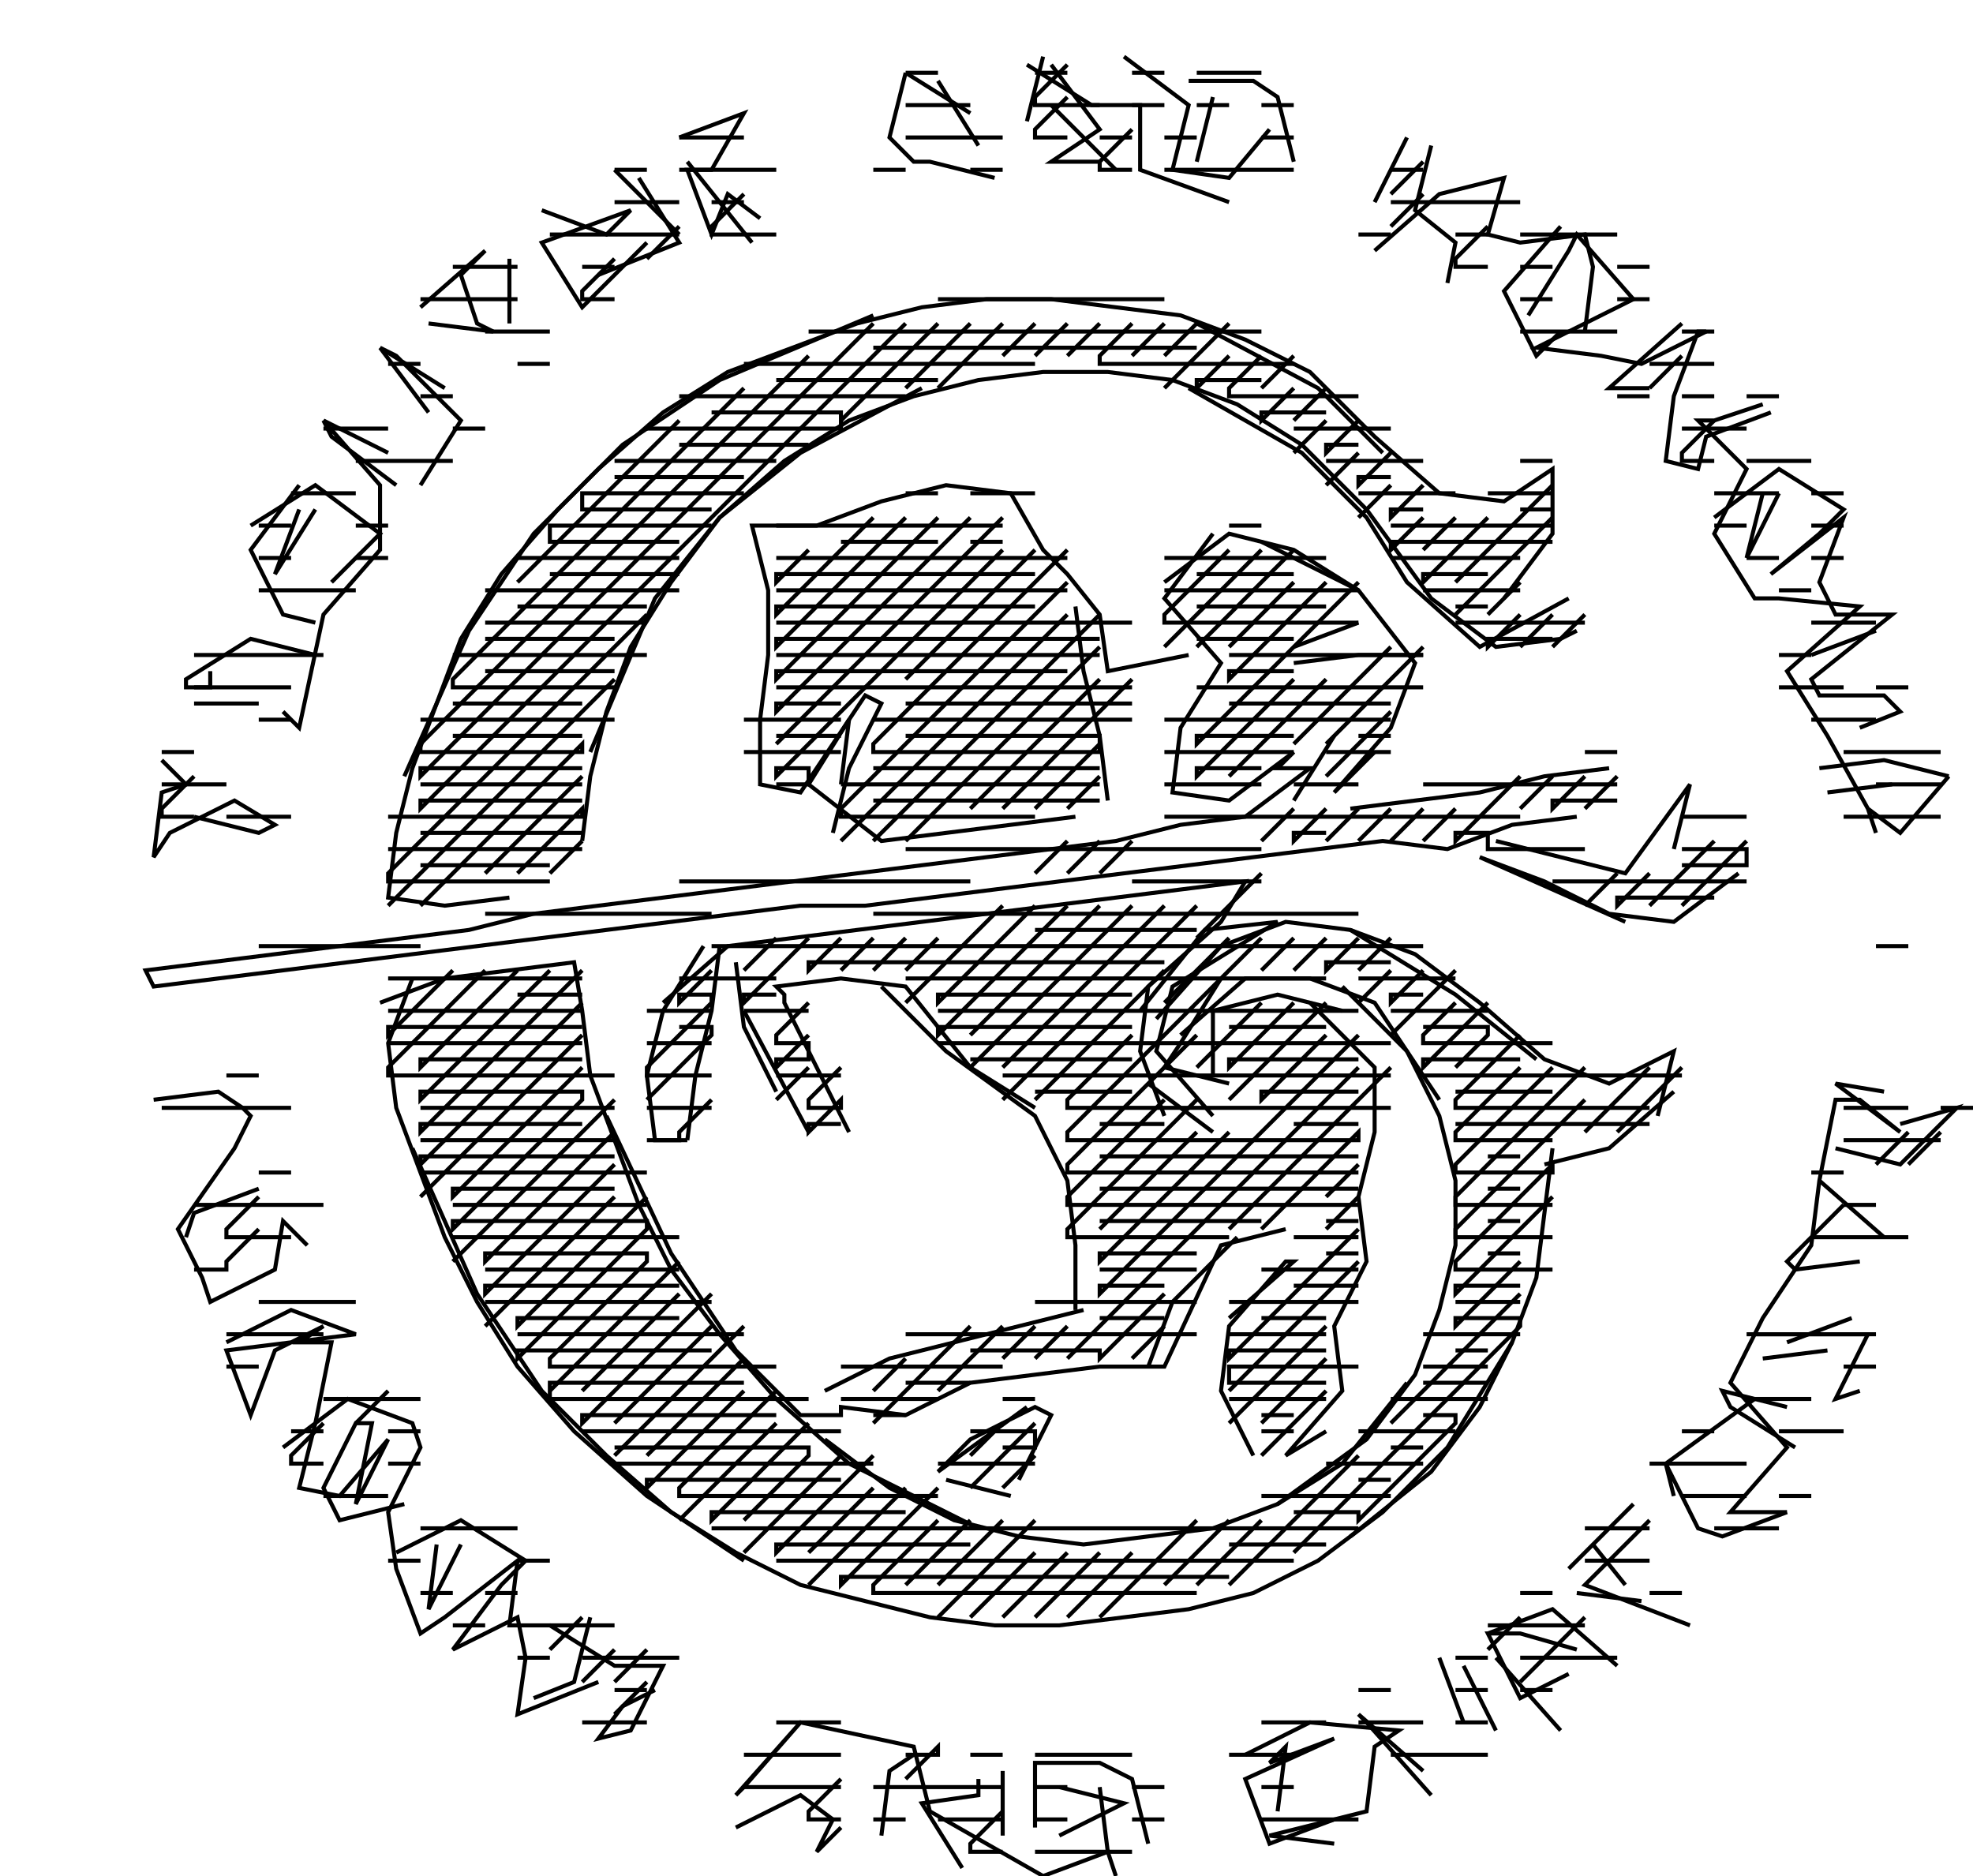 <svg xmlns="http://www.w3.org/2000/svg" height="464px" width="488px" version="1.1"><polyline points="258.0,14.0,254.0,30.0" stroke="black" stroke-width="1" fill="none" />
<polyline points="260.0,26.0,276.0,42.0" stroke="black" stroke-width="1" fill="none" />
<polyline points="296.0,40.0,300.0,24.0,300.0,24.0" stroke="black" stroke-width="1" fill="none" />
<polyline points="294.0,20.0,310.0,20.0,316.0,24.0,320.0,40.0" stroke="black" stroke-width="1" fill="none" />
<polyline points="314.0,32.0,304.0,44.0,290.0,42.0,294.0,26.0,278.0,14.0" stroke="black" stroke-width="1" fill="none" />
<polyline points="260.0,16.0,272.0,32.0,260.0,40.0,272.0,40.0" stroke="black" stroke-width="1" fill="none" />
<polyline points="254.0,16.0,270.0,26.0,276.0,26.0,282.0,26.0,282.0,42.0,304.0,50.0" stroke="black" stroke-width="1" fill="none" />
<polyline points="296.0,80.0,326.0,96.0,342.0,112.0" stroke="black" stroke-width="1" fill="none" />
<polyline points="336.0,146.0,320.0,136.0,304.0,132.0,288.0,144.0" stroke="black" stroke-width="1" fill="none" />
<polyline points="300.0,132.0,288.0,148.0,302.0,164.0,292.0,180.0,290.0,196.0,304.0,198.0,320.0,186.0,316.0,190.0,324.0,190.0,308.0,202.0,292.0,204.0,276.0,208.0,260.0,210.0,244.0,212.0,228.0,214.0,212.0,216.0,196.0,218.0,180.0,220.0,164.0,222.0,148.0,224.0,132.0,226.0,116.0,230.0,100.0,232.0,84.0,234.0,68.0,236.0,52.0,238.0,36.0,240.0,38.0,244.0,54.0,242.0,70.0,240.0,86.0,238.0,102.0,236.0,118.0,234.0,134.0,232.0,150.0,230.0,166.0,228.0,182.0,226.0,198.0,224.0,214.0,224.0,230.0,222.0,246.0,220.0,262.0,218.0,278.0,216.0,294.0,214.0,310.0,212.0,326.0,210.0,342.0,208.0,358.0,210.0,374.0,204.0,390.0,202.0" stroke="black" stroke-width="1" fill="none" />
<polyline points="370.0,208.0,386.0,212.0,402.0,216.0,418.0,194.0,414.0,210.0" stroke="black" stroke-width="1" fill="none" />
<polyline points="452.0,196.0,468.0,194.0" stroke="black" stroke-width="1" fill="none" />
<polyline points="482.0,192.0,466.0,188.0,450.0,190.0" stroke="black" stroke-width="1" fill="none" />
<polyline points="448.0,162.0,464.0,156.0" stroke="black" stroke-width="1" fill="none" />
<polyline points="460.0,180.0,470.0,176.0,466.0,172.0,450.0,172.0,448.0,168.0,468.0,152.0,454.0,152.0,450.0,144.0,456.0,128.0,438.0,142.0,450.0,132.0,456.0,126.0,440.0,116.0,424.0,128.0" stroke="black" stroke-width="1" fill="none" />
<polyline points="436.0,122.0,432.0,138.0,440.0,122.0" stroke="black" stroke-width="1" fill="none" />
<polyline points="436.0,100.0,424.0,104.0,420.0,104.0,432.0,116.0,424.0,132.0,434.0,148.0,440.0,148.0,460.0,150.0,442.0,166.0,452.0,182.0,462.0,200.0,464.0,206.0,462.0,200.0,470.0,206.0,482.0,192.0" stroke="black" stroke-width="1" fill="none" />
<polyline points="466.0,270.0,454.0,268.0,470.0,280.0,460.0,272.0,454.0,272.0,450.0,292.0,448.0,308.0,436.0,326.0,428.0,342.0,442.0,358.0,428.0,374.0,442.0,374.0,436.0,374.0" stroke="black" stroke-width="1" fill="none" />
<polyline points="444.0,358.0,428.0,348.0,426.0,344.0,442.0,348.0" stroke="black" stroke-width="1" fill="none" />
<polyline points="436.0,336.0,452.0,334.0" stroke="black" stroke-width="1" fill="none" />
<polyline points="458.0,326.0,442.0,332.0" stroke="black" stroke-width="1" fill="none" />
<polyline points="434.0,330.0,462.0,330.0,454.0,346.0,460.0,344.0" stroke="black" stroke-width="1" fill="none" />
<polyline points="460.0,312.0,444.0,314.0,442.0,312.0,456.0,298.0" stroke="black" stroke-width="1" fill="none" />
<polyline points="450.0,292.0,466.0,306.0" stroke="black" stroke-width="1" fill="none" />
<polyline points="454.0,284.0,470.0,288.0,484.0,274.0,470.0,278.0" stroke="black" stroke-width="1" fill="none" />
<polyline points="434.0,346.0,412.0,362.0" stroke="black" stroke-width="1" fill="none" />
<polyline points="414.0,370.0,412.0,362.0,420.0,378.0,426.0,380.0,442.0,374.0" stroke="black" stroke-width="1" fill="none" />
<polyline points="408.0,376.0,392.0,392.0,418.0,402.0" stroke="black" stroke-width="1" fill="none" />
<polyline points="406.0,396.0,390.0,394.0" stroke="black" stroke-width="1" fill="none" />
<polyline points="388.0,388.0,404.0,372.0,394.0,382.0,402.0,392.0" stroke="black" stroke-width="1" fill="none" />
<polyline points="390.0,408.0,376.0,404.0,376.0,404.0,368.0,404.0,376.0,420.0,388.0,414.0,384.0,416.0" stroke="black" stroke-width="1" fill="none" />
<polyline points="386.0,428.0,370.0,410.0" stroke="black" stroke-width="1" fill="none" />
<polyline points="368.0,404.0,384.0,398.0,400.0,412.0" stroke="black" stroke-width="1" fill="none" />
<polyline points="370.0,428.0,362.0,412.0" stroke="black" stroke-width="1" fill="none" />
<polyline points="356.0,410.0,362.0,426.0" stroke="black" stroke-width="1" fill="none" />
<polyline points="354.0,444.0,338.0,426.0,336.0,424.0,352.0,438.0" stroke="black" stroke-width="1" fill="none" />
<polyline points="330.0,450.0,314.0,456.0,308.0,440.0,330.0,430.0,314.0,436.0,318.0,432.0,316.0,448.0" stroke="black" stroke-width="1" fill="none" />
<polyline points="308.0,434.0,324.0,426.0,346.0,428.0,340.0,432.0,338.0,448.0,314.0,454.0,330.0,456.0" stroke="black" stroke-width="1" fill="none" />
<polyline points="284.0,456.0,280.0,440.0,272.0,436.0,256.0,436.0,256.0,436.0,256.0,452.0" stroke="black" stroke-width="1" fill="none" />
<polyline points="262.0,454.0,278.0,446.0,262.0,442.0" stroke="black" stroke-width="1" fill="none" />
<polyline points="272.0,442.0,274.0,458.0" stroke="black" stroke-width="1" fill="none" />
<polyline points="248.0,454.0,248.0,438.0" stroke="black" stroke-width="1" fill="none" />
<polyline points="242.0,440.0,242.0,444.0,228.0,446.0,238.0,462.0" stroke="black" stroke-width="1" fill="none" />
<polyline points="218.0,454.0,220.0,438.0,226.0,434.0" stroke="black" stroke-width="1" fill="none" />
<polyline points="208.0,452.0,202.0,458.0,206.0,450.0,198.0,444.0,182.0,452.0" stroke="black" stroke-width="1" fill="none" />
<polyline points="198.0,426.0,184.0,442.0,182.0,444.0,198.0,426.0,226.0,432.0,230.0,448.0,258.0,464.0,274.0,458.0,276.0,464.0" stroke="black" stroke-width="1" fill="none" />
<polyline points="250.0,370.0,234.0,366.0" stroke="black" stroke-width="1" fill="none" />
<polyline points="242.0,378.0,210.0,362.0,192.0,346.0,178.0,330.0,166.0,314.0,158.0,298.0,152.0,282.0,146.0,266.0,144.0,250.0,142.0,238.0,126.0,240.0,110.0,242.0,94.0,248.0" stroke="black" stroke-width="1" fill="none" />
<polyline points="102.0,242.0,96.0,258.0,98.0,274.0,104.0,290.0,110.0,306.0,118.0,322.0,128.0,338.0,142.0,354.0,160.0,370.0,184.0,386.0" stroke="black" stroke-width="1" fill="none" />
<polyline points="204.0,356.0,220.0,368.0,236.0,376.0,252.0,380.0,268.0,382.0,284.0,380.0,300.0,378.0,316.0,372.0,332.0,362.0,348.0,342.0" stroke="black" stroke-width="1" fill="none" />
<polyline points="310.0,360.0,302.0,344.0,304.0,328.0,318.0,312.0,320.0,312.0,304.0,326.0" stroke="black" stroke-width="1" fill="none" />
<polyline points="306.0,306.0,290.0,322.0,284.0,338.0" stroke="black" stroke-width="1" fill="none" />
<polyline points="268.0,324.0,252.0,328.0,236.0,332.0,220.0,336.0,204.0,344.0" stroke="black" stroke-width="1" fill="none" />
<polyline points="254.0,348.0,232.0,364.0,240.0,356.0,256.0,348.0,260.0,350.0,252.0,366.0" stroke="black" stroke-width="1" fill="none" />
<polyline points="300.0,280.0,284.0,268.0" stroke="black" stroke-width="1" fill="none" />
<polyline points="292.0,256.0,308.0,242.0,324.0,242.0,340.0,248.0,356.0,272.0" stroke="black" stroke-width="1" fill="none" />
<polyline points="384.0,284.0,382.0,300.0,380.0,316.0,374.0,332.0,366.0,348.0,354.0,364.0,334.0,380.0" stroke="black" stroke-width="1" fill="none" />
<polyline points="382.0,288.0,398.0,284.0,414.0,270.0" stroke="black" stroke-width="1" fill="none" />
<polyline points="430.0,216.0,430.0,216.0,414.0,228.0,398.0,226.0,382.0,218.0,366.0,212.0,366.0,212.0,402.0,228.0" stroke="black" stroke-width="1" fill="none" />
<polyline points="398.0,190.0,382.0,192.0,366.0,196.0,350.0,198.0,334.0,200.0" stroke="black" stroke-width="1" fill="none" />
<polyline points="320.0,198.0,330.0,182.0" stroke="black" stroke-width="1" fill="none" />
<polyline points="320.0,164.0,336.0,162.0,352.0,162.0" stroke="black" stroke-width="1" fill="none" />
<polyline points="336.0,154.0,320.0,160.0" stroke="black" stroke-width="1" fill="none" />
<polyline points="294.0,162.0,274.0,166.0,272.0,152.0,264.0,142.0,258.0,136.0,250.0,122.0,234.0,120.0,218.0,124.0,202.0,130.0,186.0,130.0,186.0,130.0,190.0,146.0,190.0,162.0,188.0,178.0,188.0,194.0,198.0,196.0,214.0,172.0,218.0,174.0,210.0,190.0,206.0,206.0" stroke="black" stroke-width="1" fill="none" />
<polyline points="208.0,194.0,210.0,178.0,200.0,194.0,218.0,208.0,234.0,206.0,250.0,204.0,266.0,202.0" stroke="black" stroke-width="1" fill="none" />
<polyline points="282.0,250.0,298.0,230.0,316.0,228.0,290.0,244.0,286.0,260.0,300.0,276.0" stroke="black" stroke-width="1" fill="none" />
<polyline points="288.0,276.0,282.0,260.0,284.0,244.0,302.0,228.0,308.0,218.0,292.0,220.0,276.0,222.0,260.0,224.0,244.0,226.0,228.0,228.0,212.0,230.0,196.0,232.0,180.0,234.0,164.0,248.0" stroke="black" stroke-width="1" fill="none" />
<polyline points="174.0,234.0,164.0,250.0,160.0,266.0,162.0,282.0,170.0,282.0" stroke="black" stroke-width="1" fill="none" />
<polyline points="150.0,276.0,166.0,310.0,182.0,334.0,198.0,350.0,208.0,350.0,208.0,348.0,224.0,350.0,240.0,342.0,256.0,340.0,272.0,338.0,288.0,338.0,302.0,308.0,318.0,304.0" stroke="black" stroke-width="1" fill="none" />
<polyline points="332.0,250.0,316.0,246.0,300.0,250.0,300.0,250.0,300.0,266.0" stroke="black" stroke-width="1" fill="none" />
<polyline points="286.0,252.0,302.0,234.0,318.0,228.0,334.0,230.0,350.0,236.0,366.0,248.0,382.0,262.0,398.0,268.0,414.0,260.0,410.0,276.0" stroke="black" stroke-width="1" fill="none" />
<polyline points="374.0,332.0,358.0,358.0,342.0,374.0,326.0,386.0,310.0,394.0,294.0,398.0,278.0,400.0,262.0,402.0,246.0,402.0,230.0,400.0,214.0,396.0,198.0,392.0,182.0,384.0,166.0,374.0,150.0,360.0,134.0,344.0,118.0,320.0,102.0,284.0" stroke="black" stroke-width="1" fill="none" />
<polyline points="64.0,294.0,48.0,300.0,46.0,306.0" stroke="black" stroke-width="1" fill="none" />
<polyline points="56.0,332.0,72.0,324.0,88.0,330.0,56.0,334.0,62.0,350.0,68.0,334.0,80.0,328.0,74.0,332.0,82.0,332.0,78.0,352.0,74.0,368.0,84.0,370.0,96.0,356.0,88.0,372.0,92.0,352.0,88.0,352.0,80.0,368.0,84.0,376.0,100.0,372.0" stroke="black" stroke-width="1" fill="none" />
<polyline points="98.0,384.0,114.0,376.0,130.0,386.0,124.0,392.0,112.0,408.0,128.0,400.0,130.0,410.0,128.0,424.0,148.0,416.0" stroke="black" stroke-width="1" fill="none" />
<polyline points="162.0,418.0,154.0,422.0,148.0,430.0,156.0,428.0,164.0,412.0,152.0,412.0,136.0,402.0,126.0,402.0,128.0,386.0,110.0,400.0,104.0,404.0,98.0,388.0,96.0,374.0,104.0,358.0,102.0,352.0,86.0,346.0,70.0,358.0" stroke="black" stroke-width="1" fill="none" />
<polyline points="108.0,382.0,106.0,398.0,114.0,382.0" stroke="black" stroke-width="1" fill="none" />
<polyline points="146.0,400.0,142.0,416.0,132.0,420.0" stroke="black" stroke-width="1" fill="none" />
<polyline points="210.0,280.0,202.0,264.0,194.0,248.0,194.0,246.0,192.0,244.0,208.0,242.0,224.0,244.0,240.0,264.0,256.0,274.0" stroke="black" stroke-width="1" fill="none" />
<polyline points="218.0,244.0,234.0,260.0,256.0,276.0,264.0,292.0,266.0,308.0,266.0,324.0" stroke="black" stroke-width="1" fill="none" />
<polyline points="200.0,280.0,184.0,250.0" stroke="black" stroke-width="1" fill="none" />
<polyline points="182.0,238.0,184.0,254.0,192.0,270.0" stroke="black" stroke-width="1" fill="none" />
<polyline points="170.0,282.0,172.0,266.0,176.0,250.0,178.0,234.0" stroke="black" stroke-width="1" fill="none" />
<polyline points="146.0,186.0,162.0,148.0,178.0,128.0,194.0,114.0,210.0,104.0,226.0,98.0,242.0,94.0,258.0,92.0,274.0,92.0,290.0,94.0,306.0,100.0,322.0,110.0,338.0,126.0,354.0,148.0,370.0,160.0,386.0,158.0,390.0,156.0" stroke="black" stroke-width="1" fill="none" />
<polyline points="392.0,82.0,394.0,66.0,392.0,58.0,376.0,60.0,368.0,58.0,372.0,44.0,356.0,48.0,340.0,62.0" stroke="black" stroke-width="1" fill="none" />
<polyline points="358.0,70.0,360.0,60.0,350.0,52.0,354.0,36.0" stroke="black" stroke-width="1" fill="none" />
<polyline points="348.0,34.0,340.0,50.0,340.0,50.0" stroke="black" stroke-width="1" fill="none" />
<polyline points="386.0,56.0,372.0,72.0,380.0,88.0,386.0,82.0" stroke="black" stroke-width="1" fill="none" />
<polyline points="388.0,62.0,378.0,78.0,388.0,62.0,390.0,58.0,404.0,74.0,380.0,86.0,396.0,88.0,406.0,90.0,422.0,82.0,420.0,82.0,414.0,98.0,412.0,114.0,420.0,116.0,422.0,108.0,438.0,102.0" stroke="black" stroke-width="1" fill="none" />
<polyline points="408.0,96.0,398.0,96.0,416.0,80.0" stroke="black" stroke-width="1" fill="none" />
<polyline points="384.0,132.0,372.0,148.0,384.0,132.0,384.0,116.0,372.0,124.0,356.0,122.0,340.0,108.0,324.0,92.0,308.0,84.0,292.0,78.0,276.0,76.0,260.0,74.0,244.0,74.0,228.0,76.0,212.0,80.0,196.0,86.0,180.0,92.0,164.0,102.0,148.0,116.0,132.0,132.0,116.0,156.0,100.0,192.0" stroke="black" stroke-width="1" fill="none" />
<polyline points="82.0,144.0,84.0,142.0,94.0,132.0,78.0,120.0,62.0,130.0" stroke="black" stroke-width="1" fill="none" />
<polyline points="74.0,126.0,68.0,142.0,78.0,126.0" stroke="black" stroke-width="1" fill="none" />
<polyline points="74.0,120.0,62.0,136.0,70.0,152.0,78.0,154.0" stroke="black" stroke-width="1" fill="none" />
<polyline points="52.0,166.0,52.0,170.0,46.0,170.0,46.0,168.0,62.0,158.0,78.0,162.0" stroke="black" stroke-width="1" fill="none" />
<polyline points="64.0,174.0,48.0,174.0" stroke="black" stroke-width="1" fill="none" />
<polyline points="40.0,188.0,46.0,194.0,40.0,196.0,38.0,212.0,42.0,206.0,58.0,198.0,68.0,204.0,64.0,206.0,48.0,202.0" stroke="black" stroke-width="1" fill="none" />
<polyline points="38.0,272.0,54.0,270.0,60.0,274.0,62.0,276.0,58.0,284.0,44.0,304.0,50.0,316.0,52.0,322.0,68.0,314.0,70.0,302.0,76.0,308.0" stroke="black" stroke-width="1" fill="none" />
<polyline points="98.0,120.0,82.0,108.0,80.0,104.0,94.0,120.0,94.0,136.0,80.0,152.0,74.0,180.0,70.0,176.0" stroke="black" stroke-width="1" fill="none" />
<polyline points="96.0,112.0,80.0,104.0" stroke="black" stroke-width="1" fill="none" />
<polyline points="94.0,86.0,106.0,102.0" stroke="black" stroke-width="1" fill="none" />
<polyline points="110.0,96.0,94.0,86.0,98.0,88.0,114.0,104.0,104.0,120.0" stroke="black" stroke-width="1" fill="none" />
<polyline points="106.0,80.0,122.0,82.0,118.0,80.0,114.0,68.0,120.0,62.0,104.0,76.0" stroke="black" stroke-width="1" fill="none" />
<polyline points="126.0,80.0,126.0,64.0" stroke="black" stroke-width="1" fill="none" />
<polyline points="134.0,52.0,150.0,58.0,156.0,52.0,134.0,60.0,144.0,76.0,160.0,60.0" stroke="black" stroke-width="1" fill="none" />
<polyline points="168.0,58.0,152.0,42.0" stroke="black" stroke-width="1" fill="none" />
<polyline points="158.0,44.0,168.0,60.0,148.0,68.0" stroke="black" stroke-width="1" fill="none" />
<polyline points="170.0,40.0,186.0,60.0" stroke="black" stroke-width="1" fill="none" />
<polyline points="188.0,54.0,180.0,48.0,176.0,58.0,170.0,42.0,176.0,42.0,184.0,28.0,168.0,34.0" stroke="black" stroke-width="1" fill="none" />
<polyline points="224.0,18.0,220.0,34.0,226.0,40.0,226.0,40.0,230.0,40.0,246.0,44.0" stroke="black" stroke-width="1" fill="none" />
<polyline points="240.0,28.0,224.0,18.0" stroke="black" stroke-width="1" fill="none" />
<polyline points="232.0,20.0,242.0,36.0" stroke="black" stroke-width="1" fill="none" />
<polyline points="216.0,78.0,178.0,94.0,154.0,110.0,138.0,126.0,124.0,142.0,114.0,158.0,108.0,174.0,102.0,190.0,98.0,206.0,96.0,222.0,110.0,224.0,126.0,222.0" stroke="black" stroke-width="1" fill="none" />
<polyline points="274.0,198.0,272.0,182.0,268.0,166.0,266.0,150.0" stroke="black" stroke-width="1" fill="none" />
<polyline points="312.0,134.0,336.0,146.0,350.0,164.0,344.0,180.0,330.0,196.0,340.0,186.0" stroke="black" stroke-width="1" fill="none" />
<polyline points="334.0,230.0,360.0,246.0,380.0,262.0" stroke="black" stroke-width="1" fill="none" />
<polyline points="332.0,244.0,348.0,260.0,356.0,276.0,360.0,292.0,360.0,308.0,356.0,324.0,350.0,340.0,338.0,356.0,316.0,372.0" stroke="black" stroke-width="1" fill="none" />
<polyline points="328.0,354.0,318.0,360.0,332.0,344.0,330.0,328.0,338.0,312.0,336.0,296.0,340.0,280.0,340.0,264.0,324.0,248.0" stroke="black" stroke-width="1" fill="none" />
<polyline points="302.0,242.0,292.0,258.0,288.0,264.0,304.0,268.0" stroke="black" stroke-width="1" fill="none" />
<polyline points="388.0,148.0,366.0,160.0,348.0,144.0,338.0,128.0,322.0,112.0,294.0,96.0" stroke="black" stroke-width="1" fill="none" />
<polyline points="228.0,96.0,198.0,112.0,178.0,128.0,166.0,144.0,156.0,160.0,150.0,176.0,146.0,192.0,144.0,208.0" stroke="black" stroke-width="1" fill="none" />
<polyline points="40.0,186.0,48.0,186.0" stroke="black" stroke-width="1" fill="none" />
<polyline points="48.0,192.0,40.0,200.0,40.0,202.0,48.0,202.0" stroke="black" stroke-width="1" fill="none" />
<polyline points="56.0,202.0,72.0,202.0" stroke="black" stroke-width="1" fill="none" />
<polyline points="96.0,202.0,144.0,202.0,144.0,200.0,128.0,216.0" stroke="black" stroke-width="1" fill="none" />
<polyline points="136.0,216.0,144.0,208.0" stroke="black" stroke-width="1" fill="none" />
<polyline points="144.0,192.0,120.0,216.0" stroke="black" stroke-width="1" fill="none" />
<polyline points="120.0,226.0,176.0,226.0" stroke="black" stroke-width="1" fill="none" />
<polyline points="176.0,234.0,352.0,234.0" stroke="black" stroke-width="1" fill="none" />
<polyline points="352.0,240.0,344.0,248.0,344.0,246.0,352.0,246.0" stroke="black" stroke-width="1" fill="none" />
<polyline points="352.0,254.0,368.0,254.0,368.0,256.0,360.0,264.0" stroke="black" stroke-width="1" fill="none" />
<polyline points="360.0,270.0,384.0,270.0" stroke="black" stroke-width="1" fill="none" />
<polyline points="384.0,264.0,360.0,288.0,360.0,290.0,384.0,290.0,384.0,288.0,360.0,312.0,360.0,314.0,384.0,314.0" stroke="black" stroke-width="1" fill="none" />
<polyline points="376.0,312.0,360.0,328.0,360.0,326.0,376.0,326.0,376.0,328.0,320.0,384.0" stroke="black" stroke-width="1" fill="none" />
<polyline points="320.0,374.0,336.0,374.0,336.0,376.0,360.0,352.0,360.0,350.0,352.0,350.0" stroke="black" stroke-width="1" fill="none" />
<polyline points="352.0,342.0,368.0,342.0" stroke="black" stroke-width="1" fill="none" />
<polyline points="368.0,334.0,360.0,334.0" stroke="black" stroke-width="1" fill="none" />
<polyline points="352.0,330.0,376.0,330.0" stroke="black" stroke-width="1" fill="none" />
<polyline points="376.0,320.0,344.0,352.0" stroke="black" stroke-width="1" fill="none" />
<polyline points="344.0,346.0,368.0,346.0" stroke="black" stroke-width="1" fill="none" />
<polyline points="368.0,338.0,352.0,338.0" stroke="black" stroke-width="1" fill="none" />
<polyline points="360.0,322.0,376.0,322.0" stroke="black" stroke-width="1" fill="none" />
<polyline points="376.0,310.0,368.0,310.0" stroke="black" stroke-width="1" fill="none" />
<polyline points="368.0,302.0,376.0,302.0" stroke="black" stroke-width="1" fill="none" />
<polyline points="384.0,296.0,360.0,320.0,360.0,318.0,376.0,318.0" stroke="black" stroke-width="1" fill="none" />
<polyline points="384.0,306.0,360.0,306.0,360.0,304.0,392.0,272.0" stroke="black" stroke-width="1" fill="none" />
<polyline points="392.0,264.0,360.0,296.0,360.0,298.0,384.0,298.0" stroke="black" stroke-width="1" fill="none" />
<polyline points="376.0,294.0,368.0,294.0" stroke="black" stroke-width="1" fill="none" />
<polyline points="368.0,286.0,376.0,286.0" stroke="black" stroke-width="1" fill="none" />
<polyline points="384.0,282.0,360.0,282.0,360.0,280.0,376.0,264.0" stroke="black" stroke-width="1" fill="none" />
<polyline points="376.0,256.0,360.0,272.0,360.0,274.0,408.0,274.0" stroke="black" stroke-width="1" fill="none" />
<polyline points="408.0,264.0,392.0,280.0" stroke="black" stroke-width="1" fill="none" />
<polyline points="400.0,280.0,416.0,264.0" stroke="black" stroke-width="1" fill="none" />
<polyline points="416.0,224.0,432.0,208.0" stroke="black" stroke-width="1" fill="none" />
<polyline points="424.0,208.0,408.0,224.0" stroke="black" stroke-width="1" fill="none" />
<polyline points="408.0,216.0,400.0,224.0,400.0,222.0,424.0,222.0" stroke="black" stroke-width="1" fill="none" />
<polyline points="416.0,214.0,432.0,214.0,432.0,210.0,416.0,210.0" stroke="black" stroke-width="1" fill="none" />
<polyline points="416.0,202.0,432.0,202.0" stroke="black" stroke-width="1" fill="none" />
<polyline points="456.0,202.0,480.0,202.0" stroke="black" stroke-width="1" fill="none" />
<polyline points="480.0,194.0,464.0,194.0" stroke="black" stroke-width="1" fill="none" />
<polyline points="456.0,186.0,480.0,186.0" stroke="black" stroke-width="1" fill="none" />
<polyline points="472.0,170.0,464.0,170.0" stroke="black" stroke-width="1" fill="none" />
<polyline points="464.0,178.0,448.0,178.0" stroke="black" stroke-width="1" fill="none" />
<polyline points="440.0,170.0,456.0,170.0" stroke="black" stroke-width="1" fill="none" />
<polyline points="448.0,162.0,440.0,162.0" stroke="black" stroke-width="1" fill="none" />
<polyline points="448.0,154.0,464.0,154.0" stroke="black" stroke-width="1" fill="none" />
<polyline points="456.0,138.0,448.0,138.0" stroke="black" stroke-width="1" fill="none" />
<polyline points="448.0,130.0,456.0,130.0" stroke="black" stroke-width="1" fill="none" />
<polyline points="456.0,122.0,448.0,122.0" stroke="black" stroke-width="1" fill="none" />
<polyline points="448.0,114.0,432.0,114.0" stroke="black" stroke-width="1" fill="none" />
<polyline points="424.0,122.0,440.0,122.0" stroke="black" stroke-width="1" fill="none" />
<polyline points="440.0,138.0,432.0,138.0" stroke="black" stroke-width="1" fill="none" />
<polyline points="432.0,130.0,424.0,130.0" stroke="black" stroke-width="1" fill="none" />
<polyline points="424.0,114.0,416.0,114.0,416.0,112.0,424.0,104.0" stroke="black" stroke-width="1" fill="none" />
<polyline points="416.0,106.0,432.0,106.0" stroke="black" stroke-width="1" fill="none" />
<polyline points="432.0,98.0,440.0,98.0" stroke="black" stroke-width="1" fill="none" />
<polyline points="424.0,98.0,416.0,98.0" stroke="black" stroke-width="1" fill="none" />
<polyline points="408.0,96.0,416.0,88.0" stroke="black" stroke-width="1" fill="none" />
<polyline points="416.0,82.0,424.0,82.0" stroke="black" stroke-width="1" fill="none" />
<polyline points="424.0,90.0,408.0,90.0" stroke="black" stroke-width="1" fill="none" />
<polyline points="408.0,98.0,400.0,98.0" stroke="black" stroke-width="1" fill="none" />
<polyline points="400.0,74.0,408.0,74.0" stroke="black" stroke-width="1" fill="none" />
<polyline points="408.0,66.0,400.0,66.0" stroke="black" stroke-width="1" fill="none" />
<polyline points="400.0,82.0,376.0,82.0" stroke="black" stroke-width="1" fill="none" />
<polyline points="376.0,74.0,384.0,74.0" stroke="black" stroke-width="1" fill="none" />
<polyline points="384.0,66.0,376.0,66.0" stroke="black" stroke-width="1" fill="none" />
<polyline points="376.0,58.0,400.0,58.0" stroke="black" stroke-width="1" fill="none" />
<polyline points="368.0,56.0,360.0,64.0,360.0,66.0,368.0,66.0" stroke="black" stroke-width="1" fill="none" />
<polyline points="368.0,58.0,360.0,58.0" stroke="black" stroke-width="1" fill="none" />
<polyline points="352.0,48.0,344.0,56.0" stroke="black" stroke-width="1" fill="none" />
<polyline points="344.0,50.0,376.0,50.0" stroke="black" stroke-width="1" fill="none" />
<polyline points="352.0,40.0,344.0,48.0" stroke="black" stroke-width="1" fill="none" />
<polyline points="344.0,42.0,352.0,42.0" stroke="black" stroke-width="1" fill="none" />
<polyline points="344.0,58.0,336.0,58.0" stroke="black" stroke-width="1" fill="none" />
<polyline points="320.0,34.0,312.0,34.0" stroke="black" stroke-width="1" fill="none" />
<polyline points="312.0,26.0,320.0,26.0" stroke="black" stroke-width="1" fill="none" />
<polyline points="304.0,26.0,296.0,26.0" stroke="black" stroke-width="1" fill="none" />
<polyline points="296.0,18.0,312.0,18.0" stroke="black" stroke-width="1" fill="none" />
<polyline points="320.0,42.0,288.0,42.0" stroke="black" stroke-width="1" fill="none" />
<polyline points="288.0,34.0,296.0,34.0" stroke="black" stroke-width="1" fill="none" />
<polyline points="280.0,32.0,272.0,40.0,272.0,42.0,280.0,42.0" stroke="black" stroke-width="1" fill="none" />
<polyline points="280.0,34.0,272.0,34.0" stroke="black" stroke-width="1" fill="none" />
<polyline points="280.0,26.0,288.0,26.0" stroke="black" stroke-width="1" fill="none" />
<polyline points="288.0,18.0,280.0,18.0" stroke="black" stroke-width="1" fill="none" />
<polyline points="264.0,16.0,256.0,24.0,256.0,26.0,272.0,26.0" stroke="black" stroke-width="1" fill="none" />
<polyline points="264.0,24.0,256.0,32.0,256.0,34.0,264.0,34.0" stroke="black" stroke-width="1" fill="none" />
<polyline points="264.0,18.0,256.0,18.0" stroke="black" stroke-width="1" fill="none" />
<polyline points="248.0,42.0,240.0,42.0" stroke="black" stroke-width="1" fill="none" />
<polyline points="248.0,34.0,224.0,34.0" stroke="black" stroke-width="1" fill="none" />
<polyline points="224.0,26.0,240.0,26.0" stroke="black" stroke-width="1" fill="none" />
<polyline points="232.0,18.0,224.0,18.0" stroke="black" stroke-width="1" fill="none" />
<polyline points="224.0,42.0,216.0,42.0" stroke="black" stroke-width="1" fill="none" />
<polyline points="184.0,48.0,176.0,56.0,176.0,58.0,192.0,58.0" stroke="black" stroke-width="1" fill="none" />
<polyline points="184.0,50.0,176.0,50.0" stroke="black" stroke-width="1" fill="none" />
<polyline points="168.0,56.0,160.0,64.0" stroke="black" stroke-width="1" fill="none" />
<polyline points="152.0,64.0,144.0,72.0,144.0,74.0,152.0,74.0" stroke="black" stroke-width="1" fill="none" />
<polyline points="152.0,66.0,144.0,66.0" stroke="black" stroke-width="1" fill="none" />
<polyline points="136.0,58.0,168.0,58.0" stroke="black" stroke-width="1" fill="none" />
<polyline points="168.0,42.0,192.0,42.0" stroke="black" stroke-width="1" fill="none" />
<polyline points="184.0,34.0,168.0,34.0" stroke="black" stroke-width="1" fill="none" />
<polyline points="168.0,50.0,152.0,50.0" stroke="black" stroke-width="1" fill="none" />
<polyline points="152.0,42.0,160.0,42.0" stroke="black" stroke-width="1" fill="none" />
<polyline points="136.0,82.0,120.0,82.0" stroke="black" stroke-width="1" fill="none" />
<polyline points="128.0,90.0,136.0,90.0" stroke="black" stroke-width="1" fill="none" />
<polyline points="120.0,106.0,112.0,106.0" stroke="black" stroke-width="1" fill="none" />
<polyline points="112.0,98.0,104.0,98.0" stroke="black" stroke-width="1" fill="none" />
<polyline points="104.0,90.0,96.0,90.0" stroke="black" stroke-width="1" fill="none" />
<polyline points="104.0,74.0,128.0,74.0" stroke="black" stroke-width="1" fill="none" />
<polyline points="128.0,66.0,112.0,66.0" stroke="black" stroke-width="1" fill="none" />
<polyline points="112.0,114.0,88.0,114.0" stroke="black" stroke-width="1" fill="none" />
<polyline points="80.0,106.0,96.0,106.0" stroke="black" stroke-width="1" fill="none" />
<polyline points="96.0,130.0,88.0,130.0" stroke="black" stroke-width="1" fill="none" />
<polyline points="88.0,138.0,96.0,138.0" stroke="black" stroke-width="1" fill="none" />
<polyline points="120.0,146.0,168.0,146.0" stroke="black" stroke-width="1" fill="none" />
<polyline points="160.0,152.0,96.0,216.0,96.0,218.0,136.0,218.0" stroke="black" stroke-width="1" fill="none" />
<polyline points="136.0,240.0,104.0,272.0,104.0,270.0,144.0,270.0,144.0,272.0,112.0,304.0,112.0,302.0,160.0,302.0,160.0,304.0,128.0,336.0,128.0,334.0,176.0,334.0" stroke="black" stroke-width="1" fill="none" />
<polyline points="176.0,328.0,152.0,352.0" stroke="black" stroke-width="1" fill="none" />
<polyline points="152.0,358.0,200.0,358.0,200.0,360.0,184.0,376.0" stroke="black" stroke-width="1" fill="none" />
<polyline points="184.0,384.0,208.0,360.0" stroke="black" stroke-width="1" fill="none" />
<polyline points="216.0,360.0,192.0,384.0,192.0,382.0,240.0,382.0" stroke="black" stroke-width="1" fill="none" />
<polyline points="240.0,376.0,224.0,392.0" stroke="black" stroke-width="1" fill="none" />
<polyline points="232.0,392.0,248.0,376.0" stroke="black" stroke-width="1" fill="none" />
<polyline points="256.0,376.0,232.0,400.0" stroke="black" stroke-width="1" fill="none" />
<polyline points="248.0,400.0,264.0,384.0" stroke="black" stroke-width="1" fill="none" />
<polyline points="256.0,384.0,240.0,400.0" stroke="black" stroke-width="1" fill="none" />
<polyline points="264.0,400.0,280.0,384.0" stroke="black" stroke-width="1" fill="none" />
<polyline points="272.0,384.0,256.0,400.0" stroke="black" stroke-width="1" fill="none" />
<polyline points="288.0,392.0,304.0,376.0" stroke="black" stroke-width="1" fill="none" />
<polyline points="304.0,382.0,328.0,382.0" stroke="black" stroke-width="1" fill="none" />
<polyline points="312.0,376.0,296.0,392.0" stroke="black" stroke-width="1" fill="none" />
<polyline points="304.0,392.0,336.0,360.0" stroke="black" stroke-width="1" fill="none" />
<polyline points="336.0,354.0,360.0,354.0" stroke="black" stroke-width="1" fill="none" />
<polyline points="352.0,358.0,344.0,358.0" stroke="black" stroke-width="1" fill="none" />
<polyline points="344.0,366.0,336.0,366.0" stroke="black" stroke-width="1" fill="none" />
<polyline points="328.0,362.0,352.0,362.0" stroke="black" stroke-width="1" fill="none" />
<polyline points="328.0,344.0,312.0,360.0" stroke="black" stroke-width="1" fill="none" />
<polyline points="312.0,354.0,320.0,354.0" stroke="black" stroke-width="1" fill="none" />
<polyline points="312.0,352.0,328.0,336.0" stroke="black" stroke-width="1" fill="none" />
<polyline points="328.0,328.0,304.0,352.0" stroke="black" stroke-width="1" fill="none" />
<polyline points="304.0,346.0,328.0,346.0" stroke="black" stroke-width="1" fill="none" />
<polyline points="320.0,350.0,312.0,350.0" stroke="black" stroke-width="1" fill="none" />
<polyline points="304.0,344.0,336.0,312.0" stroke="black" stroke-width="1" fill="none" />
<polyline points="336.0,304.0,304.0,336.0,304.0,334.0,328.0,334.0" stroke="black" stroke-width="1" fill="none" />
<polyline points="328.0,326.0,312.0,326.0" stroke="black" stroke-width="1" fill="none" />
<polyline points="304.0,322.0,336.0,322.0" stroke="black" stroke-width="1" fill="none" />
<polyline points="336.0,310.0,328.0,310.0" stroke="black" stroke-width="1" fill="none" />
<polyline points="328.0,304.0,336.0,296.0" stroke="black" stroke-width="1" fill="none" />
<polyline points="336.0,288.0,328.0,296.0" stroke="black" stroke-width="1" fill="none" />
<polyline points="328.0,302.0,336.0,302.0" stroke="black" stroke-width="1" fill="none" />
<polyline points="336.0,318.0,320.0,318.0" stroke="black" stroke-width="1" fill="none" />
<polyline points="312.0,314.0,336.0,314.0" stroke="black" stroke-width="1" fill="none" />
<polyline points="336.0,306.0,320.0,306.0" stroke="black" stroke-width="1" fill="none" />
<polyline points="304.0,304.0,344.0,264.0" stroke="black" stroke-width="1" fill="none" />
<polyline points="336.0,264.0,264.0,336.0" stroke="black" stroke-width="1" fill="none" />
<polyline points="264.0,328.0,256.0,336.0" stroke="black" stroke-width="1" fill="none" />
<polyline points="256.0,328.0,248.0,336.0" stroke="black" stroke-width="1" fill="none" />
<polyline points="248.0,328.0,232.0,344.0" stroke="black" stroke-width="1" fill="none" />
<polyline points="224.0,342.0,240.0,342.0" stroke="black" stroke-width="1" fill="none" />
<polyline points="240.0,334.0,272.0,334.0,272.0,336.0,288.0,320.0" stroke="black" stroke-width="1" fill="none" />
<polyline points="288.0,328.0,280.0,336.0" stroke="black" stroke-width="1" fill="none" />
<polyline points="272.0,326.0,288.0,326.0" stroke="black" stroke-width="1" fill="none" />
<polyline points="304.0,330.0,328.0,330.0" stroke="black" stroke-width="1" fill="none" />
<polyline points="328.0,342.0,304.0,342.0,304.0,338.0,336.0,338.0" stroke="black" stroke-width="1" fill="none" />
<polyline points="344.0,370.0,312.0,370.0" stroke="black" stroke-width="1" fill="none" />
<polyline points="296.0,376.0,272.0,400.0" stroke="black" stroke-width="1" fill="none" />
<polyline points="280.0,434.0,256.0,434.0" stroke="black" stroke-width="1" fill="none" />
<polyline points="256.0,442.0,264.0,442.0" stroke="black" stroke-width="1" fill="none" />
<polyline points="264.0,450.0,256.0,450.0" stroke="black" stroke-width="1" fill="none" />
<polyline points="256.0,458.0,280.0,458.0" stroke="black" stroke-width="1" fill="none" />
<polyline points="280.0,450.0,288.0,450.0" stroke="black" stroke-width="1" fill="none" />
<polyline points="288.0,442.0,280.0,442.0" stroke="black" stroke-width="1" fill="none" />
<polyline points="304.0,434.0,320.0,434.0" stroke="black" stroke-width="1" fill="none" />
<polyline points="320.0,442.0,312.0,442.0" stroke="black" stroke-width="1" fill="none" />
<polyline points="312.0,450.0,336.0,450.0" stroke="black" stroke-width="1" fill="none" />
<polyline points="344.0,434.0,368.0,434.0" stroke="black" stroke-width="1" fill="none" />
<polyline points="368.0,426.0,360.0,426.0" stroke="black" stroke-width="1" fill="none" />
<polyline points="360.0,418.0,368.0,418.0" stroke="black" stroke-width="1" fill="none" />
<polyline points="376.0,418.0,384.0,418.0" stroke="black" stroke-width="1" fill="none" />
<polyline points="376.0,416.0,392.0,400.0" stroke="black" stroke-width="1" fill="none" />
<polyline points="392.0,386.0,408.0,386.0" stroke="black" stroke-width="1" fill="none" />
<polyline points="408.0,394.0,416.0,394.0" stroke="black" stroke-width="1" fill="none" />
<polyline points="424.0,378.0,440.0,378.0" stroke="black" stroke-width="1" fill="none" />
<polyline points="440.0,370.0,448.0,370.0" stroke="black" stroke-width="1" fill="none" />
<polyline points="440.0,354.0,456.0,354.0" stroke="black" stroke-width="1" fill="none" />
<polyline points="456.0,338.0,464.0,338.0" stroke="black" stroke-width="1" fill="none" />
<polyline points="448.0,346.0,432.0,346.0" stroke="black" stroke-width="1" fill="none" />
<polyline points="432.0,330.0,464.0,330.0" stroke="black" stroke-width="1" fill="none" />
<polyline points="472.0,306.0,448.0,306.0" stroke="black" stroke-width="1" fill="none" />
<polyline points="456.0,298.0,464.0,298.0" stroke="black" stroke-width="1" fill="none" />
<polyline points="472.0,288.0,480.0,280.0" stroke="black" stroke-width="1" fill="none" />
<polyline points="480.0,274.0,488.0,274.0" stroke="black" stroke-width="1" fill="none" />
<polyline points="472.0,280.0,464.0,288.0" stroke="black" stroke-width="1" fill="none" />
<polyline points="456.0,282.0,480.0,282.0" stroke="black" stroke-width="1" fill="none" />
<polyline points="472.0,274.0,456.0,274.0" stroke="black" stroke-width="1" fill="none" />
<polyline points="456.0,290.0,448.0,290.0" stroke="black" stroke-width="1" fill="none" />
<polyline points="464.0,234.0,472.0,234.0" stroke="black" stroke-width="1" fill="none" />
<polyline points="400.0,216.0,392.0,224.0" stroke="black" stroke-width="1" fill="none" />
<polyline points="384.0,218.0,432.0,218.0" stroke="black" stroke-width="1" fill="none" />
<polyline points="400.0,192.0,392.0,200.0" stroke="black" stroke-width="1" fill="none" />
<polyline points="392.0,192.0,384.0,200.0,384.0,198.0,400.0,198.0" stroke="black" stroke-width="1" fill="none" />
<polyline points="400.0,186.0,392.0,186.0" stroke="black" stroke-width="1" fill="none" />
<polyline points="384.0,192.0,376.0,200.0" stroke="black" stroke-width="1" fill="none" />
<polyline points="376.0,192.0,360.0,208.0,360.0,206.0,368.0,206.0,368.0,210.0,392.0,210.0" stroke="black" stroke-width="1" fill="none" />
<polyline points="360.0,200.0,352.0,208.0" stroke="black" stroke-width="1" fill="none" />
<polyline points="352.0,200.0,344.0,208.0" stroke="black" stroke-width="1" fill="none" />
<polyline points="344.0,200.0,336.0,208.0" stroke="black" stroke-width="1" fill="none" />
<polyline points="336.0,200.0,328.0,208.0" stroke="black" stroke-width="1" fill="none" />
<polyline points="328.0,200.0,320.0,208.0,320.0,206.0,328.0,206.0" stroke="black" stroke-width="1" fill="none" />
<polyline points="320.0,200.0,312.0,208.0" stroke="black" stroke-width="1" fill="none" />
<polyline points="312.0,216.0,296.0,232.0" stroke="black" stroke-width="1" fill="none" />
<polyline points="296.0,224.0,248.0,272.0" stroke="black" stroke-width="1" fill="none" />
<polyline points="248.0,266.0,344.0,266.0" stroke="black" stroke-width="1" fill="none" />
<polyline points="352.0,266.0,416.0,266.0" stroke="black" stroke-width="1" fill="none" />
<polyline points="368.0,248.0,352.0,264.0,352.0,262.0,376.0,262.0" stroke="black" stroke-width="1" fill="none" />
<polyline points="360.0,248.0,352.0,256.0,352.0,258.0,384.0,258.0" stroke="black" stroke-width="1" fill="none" />
<polyline points="360.0,240.0,344.0,256.0" stroke="black" stroke-width="1" fill="none" />
<polyline points="344.0,250.0,368.0,250.0" stroke="black" stroke-width="1" fill="none" />
<polyline points="344.0,240.0,336.0,248.0" stroke="black" stroke-width="1" fill="none" />
<polyline points="336.0,242.0,360.0,242.0" stroke="black" stroke-width="1" fill="none" />
<polyline points="344.0,232.0,336.0,240.0" stroke="black" stroke-width="1" fill="none" />
<polyline points="336.0,232.0,328.0,240.0,328.0,238.0,344.0,238.0" stroke="black" stroke-width="1" fill="none" />
<polyline points="328.0,232.0,320.0,240.0" stroke="black" stroke-width="1" fill="none" />
<polyline points="320.0,232.0,312.0,240.0" stroke="black" stroke-width="1" fill="none" />
<polyline points="312.0,232.0,264.0,280.0,264.0,282.0,336.0,282.0,336.0,280.0,312.0,304.0" stroke="black" stroke-width="1" fill="none" />
<polyline points="304.0,280.0,272.0,312.0,272.0,310.0,296.0,310.0" stroke="black" stroke-width="1" fill="none" />
<polyline points="288.0,318.0,272.0,318.0,272.0,320.0,336.0,256.0" stroke="black" stroke-width="1" fill="none" />
<polyline points="328.0,256.0,312.0,272.0,312.0,270.0,336.0,270.0" stroke="black" stroke-width="1" fill="none" />
<polyline points="336.0,278.0,320.0,278.0" stroke="black" stroke-width="1" fill="none" />
<polyline points="304.0,272.0,328.0,248.0" stroke="black" stroke-width="1" fill="none" />
<polyline points="320.0,248.0,304.0,264.0,304.0,262.0,336.0,262.0" stroke="black" stroke-width="1" fill="none" />
<polyline points="312.0,248.0,296.0,264.0" stroke="black" stroke-width="1" fill="none" />
<polyline points="296.0,256.0,264.0,288.0,264.0,290.0,336.0,290.0" stroke="black" stroke-width="1" fill="none" />
<polyline points="360.0,278.0,408.0,278.0" stroke="black" stroke-width="1" fill="none" />
<polyline points="416.0,354.0,424.0,354.0" stroke="black" stroke-width="1" fill="none" />
<polyline points="432.0,362.0,408.0,362.0" stroke="black" stroke-width="1" fill="none" />
<polyline points="416.0,370.0,432.0,370.0" stroke="black" stroke-width="1" fill="none" />
<polyline points="408.0,378.0,392.0,378.0" stroke="black" stroke-width="1" fill="none" />
<polyline points="384.0,394.0,376.0,394.0" stroke="black" stroke-width="1" fill="none" />
<polyline points="376.0,400.0,368.0,408.0" stroke="black" stroke-width="1" fill="none" />
<polyline points="368.0,402.0,392.0,402.0" stroke="black" stroke-width="1" fill="none" />
<polyline points="400.0,410.0,376.0,410.0" stroke="black" stroke-width="1" fill="none" />
<polyline points="368.0,410.0,360.0,410.0" stroke="black" stroke-width="1" fill="none" />
<polyline points="352.0,426.0,336.0,426.0" stroke="black" stroke-width="1" fill="none" />
<polyline points="336.0,418.0,344.0,418.0" stroke="black" stroke-width="1" fill="none" />
<polyline points="328.0,426.0,312.0,426.0" stroke="black" stroke-width="1" fill="none" />
<polyline points="248.0,448.0,240.0,456.0,240.0,458.0,248.0,458.0" stroke="black" stroke-width="1" fill="none" />
<polyline points="248.0,450.0,232.0,450.0" stroke="black" stroke-width="1" fill="none" />
<polyline points="224.0,440.0,232.0,432.0,232.0,434.0,224.0,434.0" stroke="black" stroke-width="1" fill="none" />
<polyline points="216.0,442.0,248.0,442.0" stroke="black" stroke-width="1" fill="none" />
<polyline points="248.0,434.0,240.0,434.0" stroke="black" stroke-width="1" fill="none" />
<polyline points="224.0,450.0,216.0,450.0" stroke="black" stroke-width="1" fill="none" />
<polyline points="208.0,440.0,200.0,448.0,200.0,450.0,208.0,450.0" stroke="black" stroke-width="1" fill="none" />
<polyline points="208.0,426.0,192.0,426.0" stroke="black" stroke-width="1" fill="none" />
<polyline points="184.0,434.0,208.0,434.0" stroke="black" stroke-width="1" fill="none" />
<polyline points="208.0,442.0,184.0,442.0" stroke="black" stroke-width="1" fill="none" />
<polyline points="160.0,416.0,152.0,424.0" stroke="black" stroke-width="1" fill="none" />
<polyline points="152.0,418.0,160.0,418.0" stroke="black" stroke-width="1" fill="none" />
<polyline points="152.0,416.0,160.0,408.0" stroke="black" stroke-width="1" fill="none" />
<polyline points="152.0,408.0,144.0,416.0" stroke="black" stroke-width="1" fill="none" />
<polyline points="144.0,410.0,168.0,410.0" stroke="black" stroke-width="1" fill="none" />
<polyline points="144.0,400.0,136.0,408.0" stroke="black" stroke-width="1" fill="none" />
<polyline points="136.0,402.0,152.0,402.0" stroke="black" stroke-width="1" fill="none" />
<polyline points="136.0,410.0,128.0,410.0" stroke="black" stroke-width="1" fill="none" />
<polyline points="128.0,394.0,120.0,394.0" stroke="black" stroke-width="1" fill="none" />
<polyline points="120.0,402.0,112.0,402.0" stroke="black" stroke-width="1" fill="none" />
<polyline points="112.0,394.0,104.0,394.0" stroke="black" stroke-width="1" fill="none" />
<polyline points="104.0,386.0,96.0,386.0" stroke="black" stroke-width="1" fill="none" />
<polyline points="104.0,378.0,128.0,378.0" stroke="black" stroke-width="1" fill="none" />
<polyline points="128.0,386.0,136.0,386.0" stroke="black" stroke-width="1" fill="none" />
<polyline points="152.0,362.0,216.0,362.0" stroke="black" stroke-width="1" fill="none" />
<polyline points="216.0,368.0,200.0,384.0" stroke="black" stroke-width="1" fill="none" />
<polyline points="200.0,392.0,224.0,368.0" stroke="black" stroke-width="1" fill="none" />
<polyline points="232.0,368.0,208.0,392.0,208.0,390.0,304.0,390.0" stroke="black" stroke-width="1" fill="none" />
<polyline points="256.0,360.0,248.0,368.0" stroke="black" stroke-width="1" fill="none" />
<polyline points="240.0,368.0,256.0,352.0" stroke="black" stroke-width="1" fill="none" />
<polyline points="248.0,352.0,240.0,360.0" stroke="black" stroke-width="1" fill="none" />
<polyline points="240.0,354.0,256.0,354.0,256.0,358.0,248.0,358.0" stroke="black" stroke-width="1" fill="none" />
<polyline points="248.0,346.0,256.0,346.0" stroke="black" stroke-width="1" fill="none" />
<polyline points="256.0,322.0,296.0,322.0" stroke="black" stroke-width="1" fill="none" />
<polyline points="296.0,314.0,272.0,314.0" stroke="black" stroke-width="1" fill="none" />
<polyline points="272.0,304.0,296.0,280.0" stroke="black" stroke-width="1" fill="none" />
<polyline points="296.0,272.0,264.0,304.0,264.0,306.0,304.0,306.0" stroke="black" stroke-width="1" fill="none" />
<polyline points="312.0,302.0,272.0,302.0" stroke="black" stroke-width="1" fill="none" />
<polyline points="272.0,294.0,336.0,294.0" stroke="black" stroke-width="1" fill="none" />
<polyline points="328.0,254.0,304.0,254.0" stroke="black" stroke-width="1" fill="none" />
<polyline points="288.0,248.0,304.0,232.0" stroke="black" stroke-width="1" fill="none" />
<polyline points="288.0,224.0,248.0,264.0" stroke="black" stroke-width="1" fill="none" />
<polyline points="240.0,264.0,280.0,224.0" stroke="black" stroke-width="1" fill="none" />
<polyline points="280.0,218.0,312.0,218.0" stroke="black" stroke-width="1" fill="none" />
<polyline points="320.0,194.0,336.0,194.0" stroke="black" stroke-width="1" fill="none" />
<polyline points="328.0,192.0,344.0,176.0" stroke="black" stroke-width="1" fill="none" />
<polyline points="344.0,182.0,336.0,182.0" stroke="black" stroke-width="1" fill="none" />
<polyline points="328.0,184.0,352.0,160.0" stroke="black" stroke-width="1" fill="none" />
<polyline points="344.0,160.0,320.0,184.0" stroke="black" stroke-width="1" fill="none" />
<polyline points="328.0,186.0,344.0,186.0" stroke="black" stroke-width="1" fill="none" />
<polyline points="352.0,194.0,400.0,194.0" stroke="black" stroke-width="1" fill="none" />
<polyline points="384.0,160.0,392.0,152.0" stroke="black" stroke-width="1" fill="none" />
<polyline points="384.0,152.0,376.0,160.0" stroke="black" stroke-width="1" fill="none" />
<polyline points="376.0,152.0,368.0,160.0,368.0,158.0,384.0,158.0" stroke="black" stroke-width="1" fill="none" />
<polyline points="376.0,144.0,368.0,152.0" stroke="black" stroke-width="1" fill="none" />
<polyline points="360.0,152.0,384.0,128.0" stroke="black" stroke-width="1" fill="none" />
<polyline points="384.0,120.0,360.0,144.0" stroke="black" stroke-width="1" fill="none" />
<polyline points="360.0,150.0,368.0,150.0" stroke="black" stroke-width="1" fill="none" />
<polyline points="360.0,154.0,392.0,154.0" stroke="black" stroke-width="1" fill="none" />
<polyline points="384.0,126.0,376.0,126.0" stroke="black" stroke-width="1" fill="none" />
<polyline points="368.0,128.0,352.0,144.0,352.0,142.0,368.0,142.0" stroke="black" stroke-width="1" fill="none" />
<polyline points="360.0,128.0,352.0,136.0" stroke="black" stroke-width="1" fill="none" />
<polyline points="352.0,128.0,344.0,136.0,344.0,134.0,384.0,134.0" stroke="black" stroke-width="1" fill="none" />
<polyline points="384.0,122.0,368.0,122.0" stroke="black" stroke-width="1" fill="none" />
<polyline points="376.0,114.0,384.0,114.0" stroke="black" stroke-width="1" fill="none" />
<polyline points="352.0,120.0,344.0,128.0,344.0,126.0,352.0,126.0" stroke="black" stroke-width="1" fill="none" />
<polyline points="344.0,130.0,384.0,130.0" stroke="black" stroke-width="1" fill="none" />
<polyline points="376.0,146.0,352.0,146.0" stroke="black" stroke-width="1" fill="none" />
<polyline points="344.0,138.0,376.0,138.0" stroke="black" stroke-width="1" fill="none" />
<polyline points="344.0,120.0,336.0,128.0" stroke="black" stroke-width="1" fill="none" />
<polyline points="336.0,122.0,360.0,122.0" stroke="black" stroke-width="1" fill="none" />
<polyline points="344.0,112.0,336.0,120.0,336.0,118.0,344.0,118.0" stroke="black" stroke-width="1" fill="none" />
<polyline points="336.0,112.0,328.0,120.0" stroke="black" stroke-width="1" fill="none" />
<polyline points="328.0,114.0,352.0,114.0" stroke="black" stroke-width="1" fill="none" />
<polyline points="336.0,104.0,328.0,112.0,328.0,110.0,336.0,110.0" stroke="black" stroke-width="1" fill="none" />
<polyline points="328.0,104.0,320.0,112.0" stroke="black" stroke-width="1" fill="none" />
<polyline points="320.0,106.0,344.0,106.0" stroke="black" stroke-width="1" fill="none" />
<polyline points="328.0,96.0,320.0,104.0" stroke="black" stroke-width="1" fill="none" />
<polyline points="320.0,96.0,312.0,104.0,312.0,102.0,328.0,102.0" stroke="black" stroke-width="1" fill="none" />
<polyline points="320.0,88.0,312.0,96.0" stroke="black" stroke-width="1" fill="none" />
<polyline points="312.0,88.0,304.0,96.0,304.0,98.0,336.0,98.0" stroke="black" stroke-width="1" fill="none" />
<polyline points="304.0,88.0,296.0,96.0,296.0,94.0,312.0,94.0" stroke="black" stroke-width="1" fill="none" />
<polyline points="304.0,80.0,288.0,96.0" stroke="black" stroke-width="1" fill="none" />
<polyline points="288.0,88.0,296.0,80.0" stroke="black" stroke-width="1" fill="none" />
<polyline points="288.0,80.0,280.0,88.0" stroke="black" stroke-width="1" fill="none" />
<polyline points="280.0,80.0,272.0,88.0,272.0,90.0,320.0,90.0" stroke="black" stroke-width="1" fill="none" />
<polyline points="312.0,130.0,304.0,130.0" stroke="black" stroke-width="1" fill="none" />
<polyline points="304.0,136.0,288.0,152.0,288.0,154.0,336.0,154.0" stroke="black" stroke-width="1" fill="none" />
<polyline points="336.0,144.0,296.0,184.0,296.0,182.0,320.0,182.0" stroke="black" stroke-width="1" fill="none" />
<polyline points="320.0,168.0,296.0,192.0,296.0,190.0,312.0,190.0" stroke="black" stroke-width="1" fill="none" />
<polyline points="304.0,192.0,328.0,168.0" stroke="black" stroke-width="1" fill="none" />
<polyline points="328.0,144.0,304.0,168.0,304.0,166.0,320.0,166.0" stroke="black" stroke-width="1" fill="none" />
<polyline points="304.0,162.0,352.0,162.0" stroke="black" stroke-width="1" fill="none" />
<polyline points="320.0,144.0,304.0,160.0" stroke="black" stroke-width="1" fill="none" />
<polyline points="296.0,160.0,320.0,136.0" stroke="black" stroke-width="1" fill="none" />
<polyline points="312.0,136.0,288.0,160.0" stroke="black" stroke-width="1" fill="none" />
<polyline points="296.0,158.0,320.0,158.0" stroke="black" stroke-width="1" fill="none" />
<polyline points="304.0,174.0,344.0,174.0" stroke="black" stroke-width="1" fill="none" />
<polyline points="352.0,170.0,296.0,170.0" stroke="black" stroke-width="1" fill="none" />
<polyline points="288.0,178.0,344.0,178.0" stroke="black" stroke-width="1" fill="none" />
<polyline points="328.0,150.0,296.0,150.0" stroke="black" stroke-width="1" fill="none" />
<polyline points="296.0,142.0,320.0,142.0" stroke="black" stroke-width="1" fill="none" />
<polyline points="336.0,146.0,288.0,146.0" stroke="black" stroke-width="1" fill="none" />
<polyline points="288.0,138.0,328.0,138.0" stroke="black" stroke-width="1" fill="none" />
<polyline points="280.0,168.0,248.0,200.0" stroke="black" stroke-width="1" fill="none" />
<polyline points="264.0,200.0,272.0,192.0" stroke="black" stroke-width="1" fill="none" />
<polyline points="272.0,184.0,256.0,200.0" stroke="black" stroke-width="1" fill="none" />
<polyline points="264.0,208.0,256.0,216.0" stroke="black" stroke-width="1" fill="none" />
<polyline points="256.0,224.0,232.0,248.0,232.0,246.0,280.0,246.0" stroke="black" stroke-width="1" fill="none" />
<polyline points="280.0,256.0,264.0,272.0,264.0,274.0,344.0,274.0" stroke="black" stroke-width="1" fill="none" />
<polyline points="288.0,272.0,264.0,296.0,264.0,298.0,336.0,298.0" stroke="black" stroke-width="1" fill="none" />
<polyline points="336.0,286.0,272.0,286.0" stroke="black" stroke-width="1" fill="none" />
<polyline points="272.0,278.0,288.0,278.0" stroke="black" stroke-width="1" fill="none" />
<polyline points="256.0,272.0,288.0,240.0" stroke="black" stroke-width="1" fill="none" />
<polyline points="272.0,224.0,240.0,256.0" stroke="black" stroke-width="1" fill="none" />
<polyline points="240.0,262.0,280.0,262.0" stroke="black" stroke-width="1" fill="none" />
<polyline points="280.0,270.0,256.0,270.0" stroke="black" stroke-width="1" fill="none" />
<polyline points="232.0,258.0,344.0,258.0" stroke="black" stroke-width="1" fill="none" />
<polyline points="376.0,202.0,288.0,202.0" stroke="black" stroke-width="1" fill="none" />
<polyline points="288.0,194.0,312.0,194.0" stroke="black" stroke-width="1" fill="none" />
<polyline points="320.0,186.0,288.0,186.0" stroke="black" stroke-width="1" fill="none" />
<polyline points="280.0,208.0,272.0,216.0" stroke="black" stroke-width="1" fill="none" />
<polyline points="272.0,208.0,264.0,216.0" stroke="black" stroke-width="1" fill="none" />
<polyline points="264.0,224.0,232.0,256.0,232.0,254.0,280.0,254.0" stroke="black" stroke-width="1" fill="none" />
<polyline points="296.0,230.0,256.0,230.0" stroke="black" stroke-width="1" fill="none" />
<polyline points="248.0,224.0,224.0,248.0" stroke="black" stroke-width="1" fill="none" />
<polyline points="224.0,242.0,328.0,242.0" stroke="black" stroke-width="1" fill="none" />
<polyline points="272.0,168.0,240.0,200.0" stroke="black" stroke-width="1" fill="none" />
<polyline points="224.0,208.0,272.0,160.0" stroke="black" stroke-width="1" fill="none" />
<polyline points="272.0,152.0,216.0,208.0" stroke="black" stroke-width="1" fill="none" />
<polyline points="208.0,208.0,264.0,152.0" stroke="black" stroke-width="1" fill="none" />
<polyline points="264.0,144.0,208.0,200.0,208.0,202.0,256.0,202.0" stroke="black" stroke-width="1" fill="none" />
<polyline points="224.0,210.0,312.0,210.0" stroke="black" stroke-width="1" fill="none" />
<polyline points="232.0,232.0,224.0,240.0" stroke="black" stroke-width="1" fill="none" />
<polyline points="224.0,232.0,216.0,240.0" stroke="black" stroke-width="1" fill="none" />
<polyline points="216.0,232.0,208.0,240.0" stroke="black" stroke-width="1" fill="none" />
<polyline points="208.0,232.0,200.0,240.0,200.0,238.0,288.0,238.0" stroke="black" stroke-width="1" fill="none" />
<polyline points="336.0,250.0,232.0,250.0" stroke="black" stroke-width="1" fill="none" />
<polyline points="208.0,264.0,200.0,272.0,200.0,274.0,208.0,274.0,208.0,272.0,200.0,280.0,200.0,278.0,208.0,278.0" stroke="black" stroke-width="1" fill="none" />
<polyline points="200.0,264.0,192.0,272.0" stroke="black" stroke-width="1" fill="none" />
<polyline points="192.0,266.0,208.0,266.0" stroke="black" stroke-width="1" fill="none" />
<polyline points="200.0,256.0,192.0,264.0,192.0,262.0,200.0,262.0,200.0,258.0,192.0,258.0,192.0,256.0,200.0,248.0" stroke="black" stroke-width="1" fill="none" />
<polyline points="200.0,232.0,184.0,248.0,184.0,246.0,192.0,246.0" stroke="black" stroke-width="1" fill="none" />
<polyline points="184.0,250.0,200.0,250.0" stroke="black" stroke-width="1" fill="none" />
<polyline points="184.0,240.0,192.0,232.0" stroke="black" stroke-width="1" fill="none" />
<polyline points="176.0,240.0,168.0,248.0,168.0,246.0,176.0,246.0,176.0,248.0,160.0,264.0,160.0,266.0,176.0,266.0" stroke="black" stroke-width="1" fill="none" />
<polyline points="176.0,272.0,168.0,280.0,168.0,282.0,160.0,282.0" stroke="black" stroke-width="1" fill="none" />
<polyline points="160.0,274.0,176.0,274.0" stroke="black" stroke-width="1" fill="none" />
<polyline points="160.0,272.0,176.0,256.0,176.0,254.0,168.0,254.0" stroke="black" stroke-width="1" fill="none" />
<polyline points="160.0,250.0,176.0,250.0" stroke="black" stroke-width="1" fill="none" />
<polyline points="168.0,242.0,192.0,242.0" stroke="black" stroke-width="1" fill="none" />
<polyline points="216.0,226.0,336.0,226.0" stroke="black" stroke-width="1" fill="none" />
<polyline points="264.0,136.0,216.0,184.0,216.0,186.0,272.0,186.0,272.0,182.0,224.0,182.0" stroke="black" stroke-width="1" fill="none" />
<polyline points="224.0,174.0,280.0,174.0" stroke="black" stroke-width="1" fill="none" />
<polyline points="256.0,136.0,224.0,168.0" stroke="black" stroke-width="1" fill="none" />
<polyline points="216.0,178.0,280.0,178.0" stroke="black" stroke-width="1" fill="none" />
<polyline points="248.0,136.0,192.0,192.0,192.0,190.0,200.0,190.0,200.0,194.0,192.0,194.0" stroke="black" stroke-width="1" fill="none" />
<polyline points="192.0,184.0,248.0,128.0" stroke="black" stroke-width="1" fill="none" />
<polyline points="240.0,128.0,192.0,176.0,192.0,174.0,208.0,174.0" stroke="black" stroke-width="1" fill="none" />
<polyline points="208.0,182.0,192.0,182.0" stroke="black" stroke-width="1" fill="none" />
<polyline points="184.0,178.0,208.0,178.0" stroke="black" stroke-width="1" fill="none" />
<polyline points="216.0,190.0,272.0,190.0" stroke="black" stroke-width="1" fill="none" />
<polyline points="272.0,198.0,216.0,198.0" stroke="black" stroke-width="1" fill="none" />
<polyline points="208.0,194.0,272.0,194.0" stroke="black" stroke-width="1" fill="none" />
<polyline points="248.0,134.0,240.0,134.0" stroke="black" stroke-width="1" fill="none" />
<polyline points="232.0,128.0,192.0,168.0,192.0,166.0,264.0,166.0" stroke="black" stroke-width="1" fill="none" />
<polyline points="256.0,122.0,240.0,122.0" stroke="black" stroke-width="1" fill="none" />
<polyline points="232.0,122.0,224.0,122.0" stroke="black" stroke-width="1" fill="none" />
<polyline points="224.0,128.0,192.0,160.0,192.0,158.0,272.0,158.0" stroke="black" stroke-width="1" fill="none" />
<polyline points="216.0,128.0,192.0,152.0,192.0,150.0,256.0,150.0" stroke="black" stroke-width="1" fill="none" />
<polyline points="232.0,134.0,208.0,134.0" stroke="black" stroke-width="1" fill="none" />
<polyline points="200.0,136.0,192.0,144.0,192.0,142.0,256.0,142.0" stroke="black" stroke-width="1" fill="none" />
<polyline points="264.0,88.0,272.0,80.0" stroke="black" stroke-width="1" fill="none" />
<polyline points="264.0,80.0,256.0,88.0" stroke="black" stroke-width="1" fill="none" />
<polyline points="256.0,80.0,248.0,88.0" stroke="black" stroke-width="1" fill="none" />
<polyline points="248.0,80.0,232.0,96.0" stroke="black" stroke-width="1" fill="none" />
<polyline points="224.0,96.0,240.0,80.0" stroke="black" stroke-width="1" fill="none" />
<polyline points="232.0,80.0,208.0,104.0" stroke="black" stroke-width="1" fill="none" />
<polyline points="200.0,88.0,104.0,184.0,104.0,186.0,144.0,186.0,144.0,184.0,104.0,224.0" stroke="black" stroke-width="1" fill="none" />
<polyline points="96.0,224.0,152.0,168.0" stroke="black" stroke-width="1" fill="none" />
<polyline points="160.0,150.0,128.0,150.0" stroke="black" stroke-width="1" fill="none" />
<polyline points="128.0,144.0,168.0,104.0" stroke="black" stroke-width="1" fill="none" />
<polyline points="168.0,98.0,224.0,98.0" stroke="black" stroke-width="1" fill="none" />
<polyline points="216.0,86.0,296.0,86.0" stroke="black" stroke-width="1" fill="none" />
<polyline points="288.0,74.0,232.0,74.0" stroke="black" stroke-width="1" fill="none" />
<polyline points="224.0,80.0,104.0,200.0,104.0,198.0,144.0,198.0" stroke="black" stroke-width="1" fill="none" />
<polyline points="168.0,218.0,240.0,218.0" stroke="black" stroke-width="1" fill="none" />
<polyline points="280.0,170.0,192.0,170.0" stroke="black" stroke-width="1" fill="none" />
<polyline points="192.0,162.0,272.0,162.0" stroke="black" stroke-width="1" fill="none" />
<polyline points="280.0,154.0,192.0,154.0" stroke="black" stroke-width="1" fill="none" />
<polyline points="192.0,146.0,264.0,146.0" stroke="black" stroke-width="1" fill="none" />
<polyline points="264.0,138.0,192.0,138.0" stroke="black" stroke-width="1" fill="none" />
<polyline points="192.0,130.0,248.0,130.0" stroke="black" stroke-width="1" fill="none" />
<polyline points="216.0,80.0,104.0,192.0,104.0,190.0,144.0,190.0" stroke="black" stroke-width="1" fill="none" />
<polyline points="152.0,166.0,120.0,166.0" stroke="black" stroke-width="1" fill="none" />
<polyline points="120.0,158.0,152.0,158.0" stroke="black" stroke-width="1" fill="none" />
<polyline points="136.0,142.0,168.0,142.0" stroke="black" stroke-width="1" fill="none" />
<polyline points="176.0,126.0,144.0,126.0,144.0,122.0,184.0,122.0" stroke="black" stroke-width="1" fill="none" />
<polyline points="168.0,110.0,200.0,110.0" stroke="black" stroke-width="1" fill="none" />
<polyline points="192.0,94.0,232.0,94.0" stroke="black" stroke-width="1" fill="none" />
<polyline points="200.0,82.0,312.0,82.0" stroke="black" stroke-width="1" fill="none" />
<polyline points="256.0,90.0,184.0,90.0" stroke="black" stroke-width="1" fill="none" />
<polyline points="184.0,96.0,112.0,168.0,112.0,170.0,152.0,170.0" stroke="black" stroke-width="1" fill="none" />
<polyline points="160.0,154.0,120.0,154.0" stroke="black" stroke-width="1" fill="none" />
<polyline points="112.0,162.0,160.0,162.0" stroke="black" stroke-width="1" fill="none" />
<polyline points="184.0,186.0,208.0,186.0" stroke="black" stroke-width="1" fill="none" />
<polyline points="144.0,240.0,104.0,280.0,104.0,278.0,144.0,278.0" stroke="black" stroke-width="1" fill="none" />
<polyline points="152.0,280.0,120.0,312.0,120.0,310.0,160.0,310.0,160.0,312.0,136.0,336.0,136.0,338.0,192.0,338.0" stroke="black" stroke-width="1" fill="none" />
<polyline points="192.0,344.0,168.0,368.0,168.0,370.0,232.0,370.0" stroke="black" stroke-width="1" fill="none" />
<polyline points="232.0,376.0,216.0,392.0,216.0,394.0,296.0,394.0" stroke="black" stroke-width="1" fill="none" />
<polyline points="256.0,362.0,232.0,362.0" stroke="black" stroke-width="1" fill="none" />
<polyline points="216.0,352.0,240.0,328.0" stroke="black" stroke-width="1" fill="none" />
<polyline points="224.0,330.0,296.0,330.0" stroke="black" stroke-width="1" fill="none" />
<polyline points="224.0,336.0,216.0,344.0" stroke="black" stroke-width="1" fill="none" />
<polyline points="216.0,350.0,224.0,350.0" stroke="black" stroke-width="1" fill="none" />
<polyline points="232.0,346.0,208.0,346.0" stroke="black" stroke-width="1" fill="none" />
<polyline points="208.0,338.0,248.0,338.0" stroke="black" stroke-width="1" fill="none" />
<polyline points="200.0,352.0,176.0,376.0,176.0,374.0,224.0,374.0" stroke="black" stroke-width="1" fill="none" />
<polyline points="192.0,386.0,320.0,386.0" stroke="black" stroke-width="1" fill="none" />
<polyline points="192.0,352.0,168.0,376.0" stroke="black" stroke-width="1" fill="none" />
<polyline points="176.0,378.0,336.0,378.0" stroke="black" stroke-width="1" fill="none" />
<polyline points="184.0,344.0,160.0,368.0,160.0,366.0,208.0,366.0" stroke="black" stroke-width="1" fill="none" />
<polyline points="184.0,336.0,160.0,360.0" stroke="black" stroke-width="1" fill="none" />
<polyline points="152.0,360.0,184.0,328.0" stroke="black" stroke-width="1" fill="none" />
<polyline points="176.0,320.0,144.0,352.0,144.0,350.0,192.0,350.0" stroke="black" stroke-width="1" fill="none" />
<polyline points="168.0,320.0,144.0,344.0" stroke="black" stroke-width="1" fill="none" />
<polyline points="136.0,344.0,168.0,312.0" stroke="black" stroke-width="1" fill="none" />
<polyline points="160.0,296.0,128.0,328.0,128.0,326.0,168.0,326.0" stroke="black" stroke-width="1" fill="none" />
<polyline points="152.0,296.0,120.0,328.0" stroke="black" stroke-width="1" fill="none" />
<polyline points="120.0,322.0,176.0,322.0" stroke="black" stroke-width="1" fill="none" />
<polyline points="152.0,288.0,120.0,320.0,120.0,318.0,168.0,318.0" stroke="black" stroke-width="1" fill="none" />
<polyline points="184.0,342.0,136.0,342.0,136.0,346.0,200.0,346.0" stroke="black" stroke-width="1" fill="none" />
<polyline points="208.0,354.0,144.0,354.0" stroke="black" stroke-width="1" fill="none" />
<polyline points="128.0,330.0,184.0,330.0" stroke="black" stroke-width="1" fill="none" />
<polyline points="168.0,314.0,120.0,314.0" stroke="black" stroke-width="1" fill="none" />
<polyline points="112.0,312.0,152.0,272.0" stroke="black" stroke-width="1" fill="none" />
<polyline points="144.0,264.0,112.0,296.0,112.0,294.0,152.0,294.0" stroke="black" stroke-width="1" fill="none" />
<polyline points="160.0,258.0,176.0,258.0" stroke="black" stroke-width="1" fill="none" />
<polyline points="144.0,256.0,104.0,296.0" stroke="black" stroke-width="1" fill="none" />
<polyline points="104.0,290.0,160.0,290.0" stroke="black" stroke-width="1" fill="none" />
<polyline points="144.0,248.0,104.0,288.0,104.0,286.0,152.0,286.0" stroke="black" stroke-width="1" fill="none" />
<polyline points="144.0,246.0,128.0,246.0" stroke="black" stroke-width="1" fill="none" />
<polyline points="128.0,240.0,104.0,264.0,104.0,262.0,144.0,262.0" stroke="black" stroke-width="1" fill="none" />
<polyline points="120.0,240.0,96.0,264.0,96.0,266.0,152.0,266.0" stroke="black" stroke-width="1" fill="none" />
<polyline points="112.0,240.0,96.0,256.0,96.0,254.0,144.0,254.0" stroke="black" stroke-width="1" fill="none" />
<polyline points="152.0,282.0,104.0,282.0" stroke="black" stroke-width="1" fill="none" />
<polyline points="104.0,274.0,152.0,274.0" stroke="black" stroke-width="1" fill="none" />
<polyline points="168.0,306.0,112.0,306.0" stroke="black" stroke-width="1" fill="none" />
<polyline points="112.0,298.0,160.0,298.0" stroke="black" stroke-width="1" fill="none" />
<polyline points="144.0,258.0,96.0,258.0" stroke="black" stroke-width="1" fill="none" />
<polyline points="96.0,250.0,144.0,250.0" stroke="black" stroke-width="1" fill="none" />
<polyline points="136.0,214.0,104.0,214.0" stroke="black" stroke-width="1" fill="none" />
<polyline points="104.0,206.0,144.0,206.0" stroke="black" stroke-width="1" fill="none" />
<polyline points="144.0,182.0,112.0,182.0" stroke="black" stroke-width="1" fill="none" />
<polyline points="112.0,174.0,144.0,174.0" stroke="black" stroke-width="1" fill="none" />
<polyline points="128.0,138.0,168.0,138.0" stroke="black" stroke-width="1" fill="none" />
<polyline points="152.0,118.0,184.0,118.0" stroke="black" stroke-width="1" fill="none" />
<polyline points="176.0,102.0,208.0,102.0,208.0,106.0,160.0,106.0" stroke="black" stroke-width="1" fill="none" />
<polyline points="152.0,114.0,192.0,114.0" stroke="black" stroke-width="1" fill="none" />
<polyline points="168.0,134.0,136.0,134.0,136.0,130.0,176.0,130.0" stroke="black" stroke-width="1" fill="none" />
<polyline points="144.0,194.0,104.0,194.0" stroke="black" stroke-width="1" fill="none" />
<polyline points="104.0,178.0,152.0,178.0" stroke="black" stroke-width="1" fill="none" />
<polyline points="144.0,210.0,96.0,210.0" stroke="black" stroke-width="1" fill="none" />
<polyline points="96.0,242.0,144.0,242.0" stroke="black" stroke-width="1" fill="none" />
<polyline points="104.0,234.0,64.0,234.0" stroke="black" stroke-width="1" fill="none" />
<polyline points="64.0,266.0,56.0,266.0" stroke="black" stroke-width="1" fill="none" />
<polyline points="40.0,274.0,72.0,274.0" stroke="black" stroke-width="1" fill="none" />
<polyline points="72.0,290.0,64.0,290.0" stroke="black" stroke-width="1" fill="none" />
<polyline points="64.0,296.0,56.0,304.0,56.0,306.0,72.0,306.0" stroke="black" stroke-width="1" fill="none" />
<polyline points="64.0,304.0,56.0,312.0,56.0,314.0,48.0,314.0" stroke="black" stroke-width="1" fill="none" />
<polyline points="48.0,298.0,80.0,298.0" stroke="black" stroke-width="1" fill="none" />
<polyline points="88.0,322.0,64.0,322.0" stroke="black" stroke-width="1" fill="none" />
<polyline points="56.0,330.0,80.0,330.0" stroke="black" stroke-width="1" fill="none" />
<polyline points="80.0,346.0,104.0,346.0" stroke="black" stroke-width="1" fill="none" />
<polyline points="96.0,344.0,88.0,352.0" stroke="black" stroke-width="1" fill="none" />
<polyline points="80.0,352.0,72.0,360.0,72.0,362.0,80.0,362.0" stroke="black" stroke-width="1" fill="none" />
<polyline points="80.0,370.0,96.0,370.0" stroke="black" stroke-width="1" fill="none" />
<polyline points="96.0,362.0,104.0,362.0" stroke="black" stroke-width="1" fill="none" />
<polyline points="104.0,354.0,96.0,354.0" stroke="black" stroke-width="1" fill="none" />
<polyline points="80.0,354.0,72.0,354.0" stroke="black" stroke-width="1" fill="none" />
<polyline points="64.0,338.0,56.0,338.0" stroke="black" stroke-width="1" fill="none" />
<polyline points="144.0,426.0,160.0,426.0" stroke="black" stroke-width="1" fill="none" />
<polyline points="56.0,194.0,40.0,194.0" stroke="black" stroke-width="1" fill="none" />
<polyline points="48.0,170.0,72.0,170.0" stroke="black" stroke-width="1" fill="none" />
<polyline points="72.0,178.0,64.0,178.0" stroke="black" stroke-width="1" fill="none" />
<polyline points="48.0,162.0,80.0,162.0" stroke="black" stroke-width="1" fill="none" />
<polyline points="88.0,146.0,64.0,146.0" stroke="black" stroke-width="1" fill="none" />
<polyline points="64.0,138.0,72.0,138.0" stroke="black" stroke-width="1" fill="none" />
<polyline points="72.0,130.0,64.0,130.0" stroke="black" stroke-width="1" fill="none" />
<polyline points="72.0,122.0,88.0,122.0" stroke="black" stroke-width="1" fill="none" />
<polyline points="440.0,146.0,448.0,146.0" stroke="black" stroke-width="1" fill="none" />
</svg>